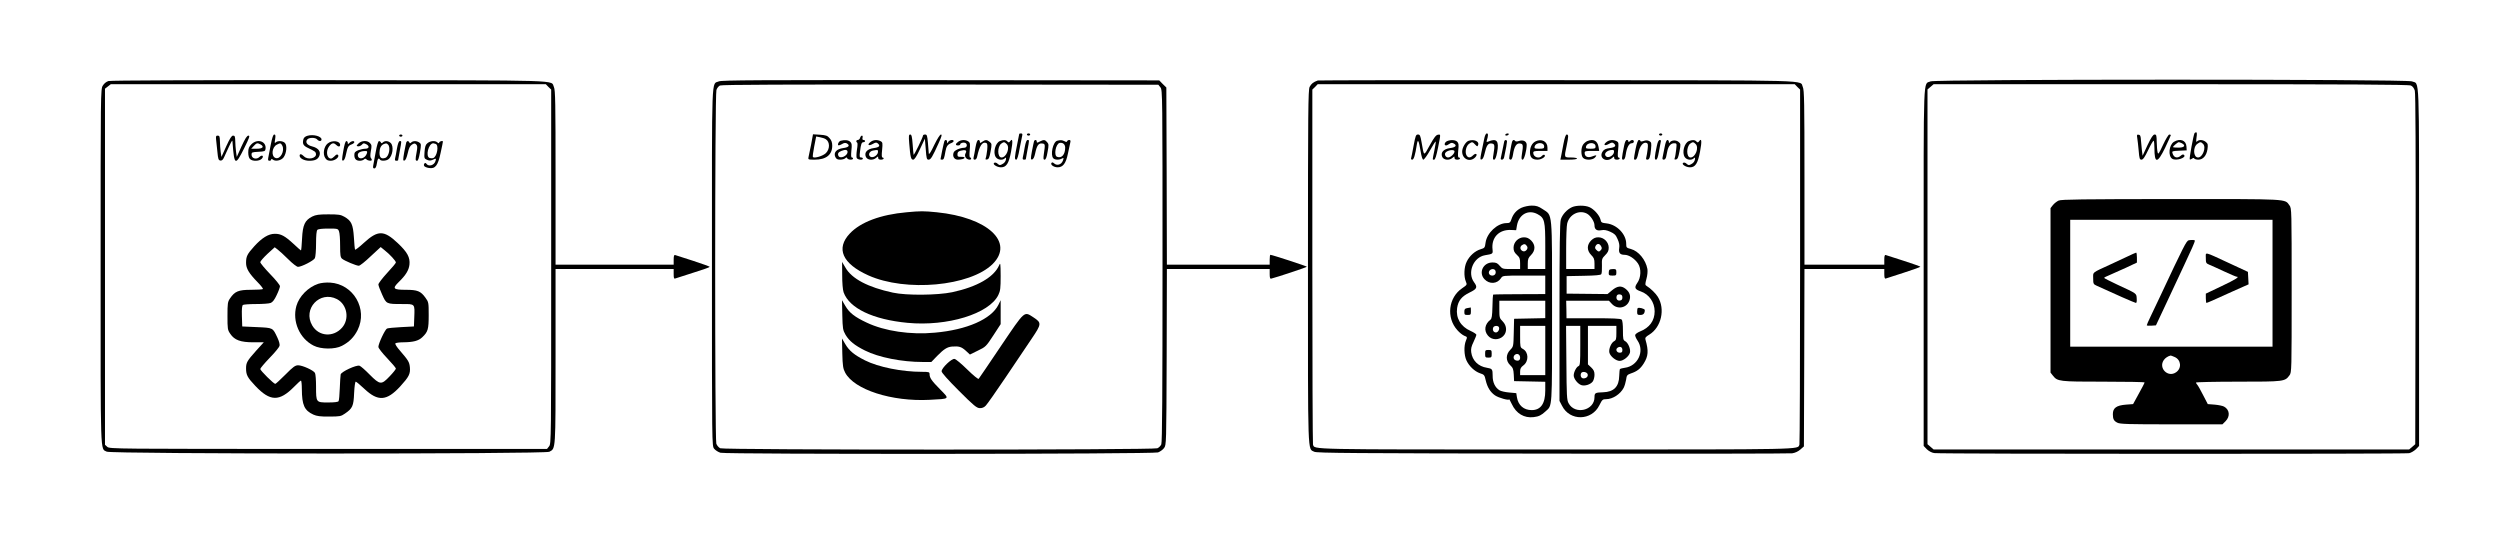 <?xml version="1.0" standalone="no"?>
<!DOCTYPE svg PUBLIC "-//W3C//DTD SVG 20010904//EN"
 "http://www.w3.org/TR/2001/REC-SVG-20010904/DTD/svg10.dtd">
<svg version="1.0" xmlns="http://www.w3.org/2000/svg"
 width="2286pt" height="488pt" viewBox="0 0 2286 488"
 preserveAspectRatio="xMidYMid meet">

<g transform="translate(0,488) scale(0.1,-0.1)"
fill="#000000" stroke="none">
<path d="M992 4139 c-20 -6 -40 -22 -52 -42 -20 -31 -20 -61 -20 -1655 0
-1767 -4 -1661 56 -1692 40 -22 4007 -23 4047 -1 59 31 57 6 57 875 l0 796
540 0 540 0 0 -46 c0 -34 3 -45 13 -41 8 3 82 27 165 53 84 26 152 50 152 54
0 3 -69 28 -152 55 -84 27 -159 51 -165 53 -9 3 -13 -10 -13 -42 l0 -46 -540
0 -540 0 0 796 c0 687 -2 800 -15 828 -32 66 141 61 -2050 63 -1237 1 -2002
-2 -2023 -8z m4023 -54 l25 -24 0 -1619 c0 -1580 0 -1620 -19 -1643 l-19 -24
-2000 0 c-1953 0 -2000 0 -2021 19 l-21 19 0 1628 0 1628 26 20 27 21 1989 0
1989 0 24 -25z"/>
<path d="M2476 3558 c-10 -51 -20 -105 -23 -120 -4 -21 -2 -28 11 -28 9 0 16
5 16 11 0 8 4 8 14 0 24 -20 77 -9 99 20 27 37 34 110 12 132 -19 20 -66 22
-84 5 -10 -11 -11 -5 -5 30 5 33 3 42 -8 42 -10 0 -19 -27 -32 -92z m105 -9
c25 -48 -17 -128 -60 -114 -43 13 -36 99 10 122 32 17 37 16 50 -8z"/>
<path d="M2813 3639 c-22 -6 -35 -17 -39 -33 -10 -41 -1 -58 41 -78 67 -33 70
-35 74 -53 8 -42 -73 -61 -109 -25 -24 24 -40 26 -40 6 0 -24 42 -46 88 -46
53 0 80 13 93 47 14 38 -11 70 -66 84 -48 12 -66 39 -45 64 16 19 74 19 90 0
16 -19 40 -19 40 0 0 29 -75 49 -127 34z"/>
<path d="M3650 3640 c0 -5 7 -10 15 -10 8 0 15 5 15 10 0 6 -7 10 -15 10 -8 0
-15 -4 -15 -10z"/>
<path d="M1976 3603 c3 -21 8 -72 12 -113 6 -65 10 -75 27 -78 14 -2 24 7 34
30 8 18 28 62 45 98 31 64 31 65 33 30 15 -204 25 -208 106 -45 48 97 54 115
39 115 -14 0 -30 -26 -63 -97 l-44 -98 -7 50 c-3 28 -7 71 -7 98 -1 39 -4 47
-20 47 -13 0 -29 -25 -62 -97 l-44 -98 -7 45 c-3 25 -7 69 -7 98 -1 44 -4 52
-20 52 -16 0 -18 -6 -15 -37z"/>
<path d="M2299 3561 c-23 -24 -29 -38 -29 -75 0 -27 6 -51 16 -60 22 -23 87
-21 108 3 22 24 3 39 -20 17 -28 -29 -74 -16 -74 20 0 21 4 23 63 26 56 3 62
5 65 26 10 70 -74 98 -129 43z m82 -1 c38 -21 23 -40 -33 -40 l-51 0 23 25
c26 28 33 30 61 15z"/>
<path d="M2995 3567 c-34 -29 -45 -96 -21 -132 12 -19 25 -25 51 -25 39 0 83
36 65 54 -7 7 -17 3 -30 -12 -12 -12 -26 -22 -33 -22 -40 0 -50 71 -16 114 23
30 41 33 63 11 19 -19 36 -19 36 0 0 38 -76 46 -115 12z"/>
<path d="M3139 3500 c-14 -81 -14 -91 -1 -88 10 2 19 23 26 58 14 66 21 79 52
90 13 5 24 14 24 20 0 15 -27 12 -44 -6 -15 -14 -16 -14 -16 0 0 9 -6 16 -13
16 -8 0 -18 -31 -28 -90z"/>
<path d="M3278 3568 c-20 -20 -21 -23 -5 -26 9 -2 24 4 33 12 18 19 20 19 45
6 30 -17 24 -40 -11 -40 -17 0 -46 -7 -65 -14 -28 -12 -35 -20 -35 -43 0 -36
16 -53 50 -53 14 0 31 5 38 12 9 9 15 9 24 0 13 -13 48 -16 48 -4 0 4 -4 12
-9 18 -6 5 -6 30 0 63 9 45 8 56 -7 72 -24 27 -78 25 -106 -3z m77 -90 c-15
-49 -77 -64 -83 -20 -4 24 22 40 66 41 20 1 22 -3 17 -21z"/>
<path d="M3436 3493 c-10 -54 -20 -110 -23 -125 -4 -21 -2 -28 10 -28 11 0 18
14 23 45 6 44 16 56 29 35 9 -14 57 -12 77 4 39 29 51 121 20 149 -22 20 -53
22 -71 5 -11 -10 -14 -10 -18 0 -3 6 -10 12 -17 12 -8 0 -19 -35 -30 -97z
m112 65 c26 -26 8 -112 -26 -122 -36 -12 -52 3 -52 48 1 42 14 68 40 79 22 8
25 8 38 -5z"/>
<path d="M3630 3523 c-6 -38 -14 -78 -17 -90 -4 -17 -1 -23 11 -23 9 0 16 2
16 4 0 2 7 40 15 83 18 95 18 93 1 93 -9 0 -18 -22 -26 -67z"/>
<path d="M3715 3578 c-2 -7 -11 -48 -19 -91 -12 -70 -12 -78 2 -75 10 2 20 24
30 66 10 46 20 67 38 79 22 14 27 14 40 2 11 -12 12 -25 4 -68 -13 -70 -13
-81 4 -81 9 0 17 25 26 76 12 72 12 78 -5 90 -23 17 -57 18 -74 2 -11 -10 -14
-10 -18 0 -3 6 -9 12 -14 12 -5 0 -12 -6 -14 -12z"/>
<path d="M3909 3571 c-18 -14 -23 -31 -27 -79 -4 -58 -3 -62 22 -73 20 -9 32
-9 51 -1 34 16 34 15 28 -8 -11 -42 -64 -58 -85 -26 -10 16 -29 -6 -19 -22 4
-7 23 -15 43 -18 58 -10 83 22 107 138 12 54 21 100 21 103 0 11 -29 4 -33 -7
-4 -10 -7 -10 -18 0 -19 18 -63 15 -90 -7z m75 -7 c31 -12 13 -115 -22 -129
-8 -3 -23 -3 -33 0 -41 13 -11 134 33 135 3 0 13 -3 22 -6z"/>
<path d="M2855 2900 c-67 -34 -87 -76 -93 -202 -3 -59 -7 -108 -10 -108 -2 0
-33 27 -68 60 -79 73 -116 93 -172 92 -57 0 -117 -37 -187 -114 -65 -72 -75
-92 -75 -152 0 -51 26 -95 106 -177 30 -30 51 -58 48 -62 -4 -4 -53 -7 -109
-7 -115 0 -148 -14 -192 -79 -21 -31 -23 -45 -23 -160 0 -119 1 -128 26 -164
38 -57 94 -77 211 -77 l95 0 -70 -77 c-83 -93 -92 -109 -92 -162 0 -59 12 -83
85 -160 135 -143 219 -145 355 -7 30 31 58 56 62 56 4 0 8 -35 8 -77 1 -148
23 -196 105 -234 31 -14 64 -19 145 -18 98 0 108 2 144 27 70 48 79 69 84 187
3 60 9 105 15 105 5 0 40 -29 78 -65 125 -118 205 -113 329 22 80 88 93 114
88 174 -5 49 -13 62 -91 153 -27 30 -46 60 -42 66 3 5 36 10 73 10 91 1 139
13 174 47 51 49 58 71 58 201 0 116 -1 120 -30 160 -43 60 -73 72 -178 72
-117 0 -127 11 -66 71 65 63 92 108 98 159 7 66 -19 114 -107 197 -126 119
-181 120 -309 3 -42 -39 -79 -67 -81 -63 -3 5 -8 55 -11 113 -8 119 -23 151
-87 188 -33 19 -53 22 -146 22 -88 0 -115 -4 -148 -20z m245 -136 c6 -14 10
-72 10 -130 0 -89 3 -107 18 -120 23 -19 130 -64 153 -64 10 0 58 38 108 86
l92 85 38 -31 c45 -35 101 -96 101 -110 0 -6 -36 -49 -80 -96 -44 -48 -80 -95
-80 -105 0 -10 15 -51 34 -92 39 -87 39 -87 183 -87 120 0 116 5 111 -125 l-3
-80 -115 -6 c-63 -3 -122 -9 -131 -13 -18 -8 -79 -137 -79 -168 0 -11 36 -57
80 -103 44 -46 80 -89 80 -95 0 -6 -25 -38 -57 -71 -76 -80 -88 -79 -183 16
-40 41 -82 78 -93 81 -29 9 -167 -55 -172 -80 -2 -12 -6 -69 -8 -127 -2 -58
-7 -111 -11 -117 -5 -8 -38 -12 -96 -12 -110 0 -110 0 -110 145 0 58 -4 115
-10 125 -13 24 -114 70 -154 70 -26 0 -46 -14 -116 -85 -47 -47 -88 -85 -93
-85 -14 0 -137 122 -137 136 0 7 38 52 85 101 47 48 88 98 91 110 4 13 -4 43
-19 75 -44 93 -37 90 -188 97 l-134 6 -3 94 c-2 69 1 97 10 103 7 4 61 8 120
8 59 0 118 4 133 10 18 7 35 29 55 72 17 35 30 71 30 81 0 10 -40 60 -90 111
-49 51 -90 100 -90 109 0 8 30 42 66 76 l66 60 26 -20 c15 -11 59 -51 97 -89
40 -40 79 -70 90 -70 32 0 142 56 154 79 6 11 11 71 11 133 0 75 4 118 12 126
8 8 45 12 100 12 86 0 89 -1 98 -26z"/>
<path d="M2910 2285 c-93 -31 -175 -115 -200 -203 -39 -141 29 -297 157 -362
67 -35 197 -36 260 -2 67 35 110 79 143 144 95 192 -38 421 -252 434 -39 2
-80 -2 -108 -11z m171 -140 c93 -49 117 -181 47 -261 -80 -91 -214 -81 -273
20 -89 152 70 321 226 241z"/>
<path d="M6574 4136 c-70 -31 -64 116 -64 -1697 0 -1633 0 -1636 20 -1662 12
-15 38 -31 58 -37 57 -15 3956 -13 4001 3 19 7 44 25 55 40 21 28 21 34 24
833 l2 804 470 0 470 0 0 -46 c0 -33 4 -45 13 -42 50 12 327 104 327 109 0 5
-318 109 -334 109 -3 0 -6 -20 -6 -45 l0 -45 -470 0 -470 0 -2 810 -3 810 -33
32 -32 33 -1998 2 c-1668 2 -2002 0 -2028 -11z m4037 -55 c19 -23 19 -63 19
-1632 0 -1157 -3 -1615 -11 -1632 -6 -14 -22 -30 -36 -36 -35 -16 -3962 -16
-3997 0 -14 7 -30 25 -36 42 -14 42 -14 3192 1 3234 5 17 20 35 32 41 15 8
622 10 2015 9 l1994 -2 19 -24z"/>
<path d="M9320 3656 c0 -2 -9 -48 -20 -101 -23 -114 -25 -135 -7 -135 8 0 19
35 30 99 10 54 21 108 24 120 4 15 1 21 -11 21 -9 0 -16 -2 -16 -4z"/>
<path d="M9390 3650 c0 -5 7 -10 15 -10 8 0 15 5 15 10 0 6 -7 10 -15 10 -8 0
-15 -4 -15 -10z"/>
<path d="M7417 3559 c-10 -52 -21 -104 -24 -116 -5 -22 -2 -23 56 -23 105 0
161 44 161 128 0 29 -7 49 -24 68 -20 24 -33 28 -88 32 l-64 4 -17 -93z m134
48 c38 -24 39 -89 1 -127 -26 -26 -105 -50 -119 -36 -3 3 2 46 12 96 l18 92
35 -7 c19 -3 43 -11 53 -18z"/>
<path d="M8314 3568 c10 -126 16 -148 36 -148 12 0 31 29 62 96 l45 96 8 -96
c6 -85 9 -96 26 -96 20 0 34 23 94 156 26 57 30 74 19 74 -9 0 -33 -38 -62
-97 -28 -60 -47 -90 -49 -78 -1 11 -5 55 -8 98 -6 67 -9 77 -26 77 -10 0 -19
-4 -19 -9 0 -15 -83 -186 -86 -176 -1 6 -6 49 -9 98 -5 69 -10 87 -22 87 -13
0 -15 -12 -9 -82z"/>
<path d="M7865 3620 c-3 -11 -13 -20 -21 -20 -15 0 -19 -16 -6 -24 5 -3 4 -31
-2 -64 -5 -32 -6 -66 -3 -75 7 -18 57 -24 57 -7 0 6 -7 10 -16 10 -14 0 -16 8
-10 54 8 68 14 86 32 86 8 0 14 5 14 10 0 6 -6 10 -14 10 -9 0 -12 7 -9 20 3
11 1 20 -5 20 -6 0 -14 -9 -17 -20z"/>
<path d="M7688 3593 c-17 -4 -32 -32 -23 -41 3 -3 18 1 33 10 19 12 32 14 45
7 32 -19 19 -36 -33 -43 -61 -8 -90 -41 -72 -81 9 -19 19 -25 45 -25 18 0 39
6 46 13 11 10 14 10 18 0 6 -15 53 -18 53 -3 0 6 -5 10 -11 10 -7 0 -8 20 -4
63 6 52 4 67 -10 80 -16 16 -50 20 -87 10z m62 -102 c0 -38 -71 -68 -84 -35
-8 20 0 33 28 44 36 15 56 11 56 -9z"/>
<path d="M7959 3581 c-33 -26 -16 -39 22 -17 24 14 33 15 44 6 28 -23 16 -37
-35 -44 -61 -8 -90 -41 -72 -81 14 -30 65 -34 94 -8 17 15 18 15 18 0 0 -11 8
-17 25 -17 14 0 25 5 25 10 0 6 -5 10 -11 10 -7 0 -8 23 -3 69 6 63 5 70 -14
80 -31 16 -67 13 -93 -8z m69 -93 c-4 -32 -51 -57 -72 -39 -20 17 -5 48 26 54
45 9 49 7 46 -15z"/>
<path d="M8635 3588 c-5 -13 -35 -155 -35 -164 0 -2 6 -4 14 -4 16 0 20 11 31
75 8 46 20 64 52 76 13 5 23 13 23 19 0 17 -38 11 -49 -7 -10 -17 -10 -17 -11
0 0 20 -18 23 -25 5z"/>
<path d="M8762 3584 c-27 -19 -28 -34 -2 -34 11 0 20 4 20 9 0 13 27 21 45 15
24 -10 19 -44 -7 -45 -40 -1 -91 -23 -98 -44 -13 -35 6 -65 39 -65 16 0 36 3
45 6 27 10 18 22 -16 20 -29 -1 -33 2 -33 23 0 19 7 27 30 33 42 11 59 4 45
-22 -8 -14 -8 -26 0 -40 11 -20 50 -28 50 -10 0 6 -4 10 -10 10 -5 0 -7 26 -3
66 5 58 4 69 -12 80 -25 18 -65 18 -93 -2z"/>
<path d="M8920 3533 c-6 -38 -14 -78 -17 -90 -4 -17 -1 -23 11 -23 9 0 18 11
21 28 21 98 47 138 82 125 12 -5 14 -18 10 -63 -4 -31 -9 -65 -13 -74 -5 -14
-3 -17 12 -14 15 2 22 18 32 73 12 67 12 71 -9 88 -26 21 -38 21 -67 1 -20
-14 -22 -14 -22 0 0 9 -6 16 -14 16 -9 0 -18 -22 -26 -67z"/>
<path d="M9143 3590 c-42 -17 -65 -105 -38 -146 17 -27 62 -33 84 -11 10 10
12 7 9 -13 -2 -14 -14 -31 -30 -39 -24 -14 -28 -14 -45 1 -11 11 -24 14 -32 9
-19 -12 25 -41 62 -41 49 0 72 35 92 143 18 95 15 128 -8 96 -10 -14 -14 -14
-25 -3 -14 16 -37 17 -69 4z m62 -27 c33 -32 -2 -123 -47 -123 -39 0 -40 99
-2 127 23 17 29 16 49 -4z"/>
<path d="M9370 3533 c-6 -38 -14 -78 -17 -90 -4 -17 -1 -23 11 -23 9 0 16 2
16 4 0 2 7 40 15 83 18 95 18 93 1 93 -9 0 -18 -22 -26 -67z"/>
<path d="M9455 3588 c-2 -7 -11 -48 -19 -91 -13 -71 -12 -78 2 -75 11 2 20 21
27 53 15 73 31 97 63 93 30 -3 30 -6 17 -95 -6 -43 -5 -53 7 -53 10 0 19 21
27 71 12 64 11 72 -5 90 -20 23 -30 23 -66 5 -24 -13 -28 -13 -28 0 0 17 -19
19 -25 2z"/>
<path d="M9667 3593 c-39 -10 -65 -131 -35 -161 15 -15 53 -16 78 -2 18 9 18
8 9 -19 -13 -36 -53 -49 -79 -26 -14 12 -20 13 -26 4 -10 -16 23 -39 57 -39
49 0 76 36 94 125 9 44 19 90 22 103 4 15 1 22 -10 22 -8 0 -17 -5 -19 -11 -3
-9 -9 -9 -25 0 -22 11 -35 12 -66 4z m73 -63 c0 -63 -32 -100 -74 -84 -32 12
-13 118 23 127 29 6 51 -12 51 -43z"/>
<path d="M8290 2939 c-238 -21 -421 -90 -519 -194 -130 -137 -69 -276 169
-383 342 -154 931 -100 1137 104 200 199 -45 426 -511 473 -120 12 -149 12
-276 0z"/>
<path d="M7701 2365 c0 -74 5 -134 13 -158 52 -146 269 -249 584 -279 365 -35
748 83 831 255 18 37 21 62 21 173 -1 117 -2 126 -14 98 -48 -109 -201 -197
-429 -246 -134 -28 -418 -31 -542 -4 -228 49 -377 127 -435 230 l-30 51 1
-120z"/>
<path d="M7702 2000 c3 -126 5 -138 30 -182 34 -56 81 -95 177 -143 125 -63
338 -105 528 -105 l79 0 54 56 c61 62 91 81 135 85 64 5 86 -2 125 -37 l39
-36 73 36 c71 34 75 38 141 139 l67 103 0 109 0 110 -21 -43 c-65 -130 -287
-228 -581 -254 -222 -21 -459 14 -623 92 -109 51 -159 90 -195 152 l-31 53 3
-135z"/>
<path d="M9154 1718 c-108 -161 -201 -297 -205 -302 -5 -5 -49 31 -104 85 -53
52 -105 96 -117 97 -26 5 -118 -83 -118 -113 0 -13 57 -77 158 -178 137 -137
163 -158 191 -159 22 -1 40 7 55 23 13 13 95 130 182 259 87 129 194 288 237
352 92 136 93 146 17 196 -87 56 -74 68 -296 -260z"/>
<path d="M7702 1650 c3 -116 7 -141 26 -177 82 -156 426 -267 772 -249 190 10
185 5 97 95 -79 80 -97 106 -97 140 0 19 -6 21 -70 21 -183 0 -398 43 -521
105 -97 49 -144 87 -180 149 l-30 51 3 -135z"/>
<path d="M12050 4144 c-41 -14 -60 -30 -75 -59 -13 -29 -15 -212 -15 -1645 0
-1768 -4 -1659 58 -1691 23 -12 366 -14 2177 -17 1183 -2 2169 0 2193 3 27 4
55 17 75 35 l32 28 3 811 2 811 365 0 365 0 0 -46 c0 -32 4 -44 13 -41 6 2 81
26 164 53 84 27 153 52 153 55 0 3 -69 27 -152 54 -84 27 -159 51 -165 53 -9
3 -13 -9 -13 -42 l0 -46 -365 0 -365 0 0 796 c0 687 -2 800 -15 828 -32 66
160 61 -2240 63 -1199 1 -2187 -1 -2195 -3z m4385 -59 l25 -24 0 -1615 c0
-888 -3 -1622 -6 -1631 -18 -47 85 -45 -2224 -45 -2309 0 -2206 -2 -2224 45
-3 9 -6 743 -6 1631 l0 1615 25 24 24 25 2181 0 2181 0 24 -25z"/>
<path d="M13570 3603 c-7 -32 -18 -86 -25 -121 -11 -56 -11 -63 3 -60 10 2 20
22 27 53 17 76 32 97 63 93 30 -3 32 -14 18 -100 -7 -39 -6 -48 6 -48 10 0 19
21 28 68 19 104 -4 131 -83 97 -12 -5 -16 -3 -13 6 15 48 16 69 2 69 -10 0
-19 -19 -26 -57z"/>
<path d="M13765 3650 c-3 -5 1 -10 9 -10 8 0 18 5 21 10 3 6 -1 10 -9 10 -8 0
-18 -4 -21 -10z"/>
<path d="M15170 3650 c0 -5 7 -10 15 -10 8 0 15 5 15 10 0 6 -7 10 -15 10 -8
0 -15 -4 -15 -10z"/>
<path d="M12926 3548 c-10 -57 -21 -109 -23 -115 -3 -7 2 -13 10 -13 15 0 27
39 43 141 9 53 17 36 34 -63 8 -50 17 -78 25 -78 7 0 35 38 61 85 26 47 49 83
52 81 2 -3 -3 -39 -12 -81 -19 -93 -19 -85 -2 -85 9 0 20 34 35 108 26 131 26
124 -1 120 -17 -2 -36 -27 -74 -96 -57 -104 -52 -105 -75 26 -11 63 -15 72
-33 72 -19 0 -23 -11 -40 -102z"/>
<path d="M14296 3563 c-9 -49 -19 -100 -22 -115 l-6 -28 76 0 c44 0 76 4 76
10 0 6 -25 10 -55 10 -64 0 -63 -2 -40 105 18 87 19 105 1 105 -9 0 -19 -28
-30 -87z"/>
<path d="M13233 3590 c-24 -10 -32 -40 -10 -40 6 0 20 7 31 15 13 10 24 11 37
4 35 -18 22 -36 -31 -43 -61 -8 -90 -41 -72 -81 14 -30 65 -34 94 -8 17 15 18
15 18 0 0 -11 8 -17 25 -17 14 0 25 5 25 10 0 6 -5 10 -11 10 -8 0 -9 19 -5
64 6 52 4 66 -9 80 -18 17 -57 20 -92 6z m67 -95 c0 -21 -36 -55 -59 -55 -20
0 -35 25 -25 42 16 25 84 36 84 13z"/>
<path d="M13427 3592 c-27 -11 -57 -63 -57 -98 0 -70 73 -102 120 -52 26 28 6
44 -21 17 -25 -25 -46 -24 -60 2 -15 29 -3 85 24 104 28 20 32 19 56 -7 19
-20 21 -20 27 -3 13 33 -41 55 -89 37z"/>
<path d="M13755 3588 c-2 -7 -9 -40 -15 -73 -6 -33 -14 -68 -16 -77 -4 -12 0
-18 10 -18 9 0 18 10 20 23 16 73 26 130 26 142 0 18 -19 20 -25 3z"/>
<path d="M13826 3583 c-7 -25 -26 -134 -26 -150 0 -7 6 -13 14 -13 9 0 16 17
21 47 11 73 31 105 63 101 30 -3 32 -14 18 -100 -6 -38 -4 -48 7 -48 14 0 37
85 37 136 0 32 -33 48 -70 35 -18 -6 -32 -6 -35 0 -10 14 -23 11 -29 -8z"/>
<path d="M14040 3587 c-31 -16 -50 -52 -50 -99 0 -47 21 -68 69 -68 38 0 83
31 63 44 -5 3 -15 -1 -22 -9 -25 -31 -80 -12 -80 27 0 15 9 18 65 18 l65 0 0
30 c0 57 -54 85 -110 57z m80 -47 c0 -17 -7 -20 -46 -20 -38 0 -45 3 -42 17 8
44 88 47 88 3z"/>
<path d="M14514 3590 c-12 -5 -29 -19 -38 -32 -21 -29 -21 -102 0 -122 23 -23
87 -21 109 4 21 23 14 25 -31 8 -37 -13 -64 1 -64 33 0 17 8 19 66 19 l67 0
-6 37 c-10 57 -47 76 -103 53z m76 -50 c0 -17 -7 -20 -46 -20 -38 0 -45 3 -42
17 8 44 88 47 88 3z"/>
<path d="M14689 3581 c-33 -26 -16 -39 22 -17 24 14 33 15 44 6 28 -23 16 -37
-35 -44 -38 -5 -54 -13 -66 -32 -38 -58 35 -105 89 -57 15 15 17 15 17 0 0
-11 8 -17 25 -17 14 0 25 5 25 10 0 6 -5 10 -11 10 -7 0 -8 23 -3 69 6 63 5
70 -14 80 -31 16 -67 13 -93 -8z m69 -93 c-4 -31 -51 -56 -71 -39 -28 23 5 59
56 60 13 1 18 -5 15 -21z"/>
<path d="M14851 3548 c-24 -121 -24 -128 -8 -128 11 0 18 14 23 48 9 63 30
102 54 102 11 0 20 7 20 15 0 18 -21 20 -38 3 -9 -9 -12 -9 -12 0 0 7 -6 12
-14 12 -10 0 -18 -18 -25 -52z"/>
<path d="M14956 3518 c-19 -100 -19 -98 -2 -98 10 0 19 20 27 60 12 64 45 105
76 93 12 -5 14 -16 9 -57 -3 -28 -9 -61 -12 -73 -5 -17 -2 -23 9 -23 19 0 27
21 34 96 5 57 4 63 -16 74 -16 8 -31 9 -52 1 -18 -6 -29 -6 -29 0 0 5 -6 9
-14 9 -9 0 -19 -28 -30 -82z"/>
<path d="M15151 3550 c-23 -106 -24 -130 -9 -130 11 0 18 21 27 73 7 39 15 80
17 90 4 11 0 17 -9 17 -10 0 -19 -17 -26 -50z"/>
<path d="M15221 3533 c-7 -38 -15 -78 -18 -90 -4 -17 -1 -23 11 -23 9 0 18 11
21 25 3 14 8 37 11 53 9 45 32 72 61 72 26 0 26 -1 20 -58 -4 -32 -9 -67 -13
-76 -5 -14 -3 -17 11 -14 15 2 22 19 32 73 13 68 12 71 -9 88 -23 19 -66 16
-80 -6 -5 -8 -8 -6 -8 6 0 9 -6 17 -13 17 -9 0 -18 -24 -26 -67z"/>
<path d="M15443 3590 c-42 -17 -65 -105 -38 -146 17 -27 62 -33 84 -11 10 10
12 7 9 -13 -2 -14 -14 -31 -30 -39 -24 -14 -28 -14 -45 1 -11 11 -24 14 -32 9
-19 -12 25 -41 62 -41 49 0 72 35 92 143 18 95 15 128 -8 96 -10 -14 -14 -14
-25 -3 -14 16 -37 17 -69 4z m62 -27 c33 -32 -2 -123 -47 -123 -39 0 -40 99
-2 127 23 17 29 16 49 -4z"/>
<path d="M13914 2981 c-46 -21 -78 -57 -94 -107 -10 -29 -16 -34 -44 -34 -84
0 -180 -90 -192 -179 -6 -46 -8 -49 -45 -60 -51 -15 -103 -61 -128 -115 -24
-48 -27 -134 -7 -181 12 -28 11 -30 -33 -60 -127 -85 -149 -270 -44 -385 18
-21 46 -43 62 -50 29 -11 29 -12 15 -46 -19 -46 -17 -131 5 -179 24 -53 75
-101 124 -118 38 -12 42 -17 52 -63 15 -65 42 -109 85 -139 33 -23 130 -50
130 -36 0 3 11 -17 24 -44 40 -86 113 -130 200 -119 46 5 72 18 109 53 62 57
59 6 59 913 0 942 6 873 -86 936 -39 26 -58 32 -100 32 -28 0 -69 -9 -92 -19z
m145 -59 c65 -35 71 -61 71 -294 l0 -208 -80 0 -80 0 0 49 c0 42 5 54 30 79
41 42 41 92 1 133 -22 21 -39 29 -66 29 -51 0 -95 -44 -95 -95 0 -28 7 -44 30
-65 26 -24 30 -35 30 -79 l0 -51 -81 0 c-77 0 -81 1 -106 30 -20 24 -32 30
-66 30 -85 0 -129 -93 -73 -153 45 -48 116 -44 151 9 15 24 16 24 210 24 l195
0 0 -85 0 -84 -237 -1 c-130 0 -238 -2 -240 -4 -2 -2 -5 -52 -6 -111 -2 -82
-6 -109 -18 -118 -53 -41 -62 -100 -23 -146 34 -41 97 -44 138 -6 38 35 37 96
-4 137 -28 28 -30 34 -30 109 l0 79 210 0 210 0 0 -80 0 -79 -142 -3 -143 -3
-3 -127 c-3 -126 -3 -127 -32 -157 -42 -42 -42 -101 -1 -140 26 -24 30 -37 33
-87 l3 -59 143 -3 142 -3 0 -80 c0 -120 -41 -179 -124 -179 -73 0 -123 44
-135 117 l-6 38 -65 6 c-36 3 -75 12 -88 20 -41 25 -64 74 -63 134 0 59 -4 64
-52 72 -79 12 -134 66 -144 142 -4 31 1 53 21 94 14 30 26 59 26 66 0 6 -24
22 -53 35 -91 40 -136 118 -123 209 10 68 42 107 114 142 68 33 75 48 41 94
-64 87 -7 229 100 247 72 12 73 13 69 52 -13 110 59 185 171 179 l45 -2 7 42
c18 103 104 150 188 105z m-95 -295 c13 -21 -15 -53 -38 -44 -26 10 -31 38
-11 54 22 16 35 13 49 -10z m-290 -222 c9 -24 -4 -45 -29 -45 -27 0 -40 26
-24 46 15 18 45 18 53 -1z m31 -515 c11 -18 -6 -50 -26 -50 -22 0 -34 22 -25
45 6 17 42 20 51 5z m425 -215 l0 -225 -115 0 -115 0 0 33 c0 25 7 39 29 55
52 38 50 123 -5 152 -23 13 -24 18 -24 112 l0 98 115 0 115 0 0 -225z m-230
-66 c0 -23 -15 -32 -40 -24 -25 8 -26 41 -3 54 22 12 43 -3 43 -30z"/>
<path d="M13418 2063 c-23 -4 -28 -9 -28 -34 0 -26 3 -29 30 -29 28 0 30 3 30
35 0 19 -1 34 -2 34 -2 -1 -15 -4 -30 -6z"/>
<path d="M13580 1645 c0 -32 2 -35 30 -35 28 0 30 3 30 35 0 32 -2 35 -30 35
-28 0 -30 -3 -30 -35z"/>
<path d="M14375 2986 c-45 -20 -90 -68 -103 -113 -9 -30 -12 -252 -12 -850 l0
-809 23 -44 c71 -143 272 -139 342 5 25 51 30 55 62 55 59 0 130 46 160 104 8
16 18 49 22 73 5 41 10 46 43 58 57 19 87 42 118 91 42 67 46 115 16 219 -5
16 3 26 35 45 110 67 148 234 78 346 -19 31 -66 77 -102 99 -15 9 -15 15 -2
65 9 31 12 70 9 90 -16 85 -81 164 -151 183 -41 11 -43 13 -43 48 0 87 -84
174 -177 186 -47 5 -53 8 -58 35 -9 39 -61 97 -102 114 -41 18 -119 17 -158 0z
m135 -59 c33 -17 70 -73 70 -107 0 -38 21 -53 63 -45 25 5 48 1 81 -14 38 -17
51 -29 67 -67 15 -32 19 -58 15 -82 -7 -44 7 -62 49 -62 39 0 92 -34 123 -80
31 -46 28 -130 -8 -179 -28 -41 -21 -57 34 -76 75 -26 126 -100 126 -182 0
-85 -47 -150 -134 -184 -22 -9 -42 -23 -44 -32 -2 -8 8 -32 22 -52 66 -97 2
-233 -117 -248 -21 -3 -41 -8 -44 -11 -3 -3 -6 -32 -7 -64 -2 -98 -49 -146
-148 -149 -71 -2 -78 -6 -78 -45 0 -122 -179 -164 -237 -55 -16 28 -18 70 -20
370 l-3 337 65 0 65 0 0 -180 c0 -153 -2 -182 -15 -187 -20 -7 -45 -55 -45
-86 0 -30 35 -75 68 -88 32 -12 87 5 107 34 8 12 15 39 15 60 0 30 -7 45 -30
67 l-30 28 0 176 0 176 130 0 130 0 0 -65 c0 -55 -3 -66 -21 -75 -27 -15 -51
-73 -43 -105 9 -34 60 -75 94 -75 34 0 85 41 94 75 8 32 -16 90 -43 105 -19
10 -21 20 -21 98 0 55 -4 92 -12 100 -9 9 -80 12 -258 12 l-246 0 -1 80 -2 80
196 0 195 0 28 -30 c51 -54 137 -36 160 34 13 41 2 75 -36 105 -39 31 -75 27
-123 -13 l-42 -35 -187 2 -187 2 0 80 0 80 155 3 c108 2 157 6 162 15 5 6 7
41 6 77 -2 61 0 67 30 97 24 24 32 40 32 68 0 51 -44 95 -95 95 -27 0 -44 -8
-66 -29 -40 -41 -40 -91 1 -133 25 -25 30 -37 30 -79 l0 -49 -130 0 -129 0 0
189 c0 104 4 206 9 226 19 83 108 129 180 92z m130 -298 c9 -15 8 -24 -1 -35
-15 -18 -24 -18 -43 2 -12 12 -13 20 -6 35 14 25 36 24 50 -2z m195 -469 c0
-18 -6 -26 -23 -28 -24 -4 -38 18 -28 44 3 9 15 14 28 12 17 -2 23 -10 23 -28z
m0 -480 c0 -20 -5 -25 -25 -25 -28 0 -41 32 -18 46 23 15 43 5 43 -21z m-317
-224 c4 -20 -13 -36 -39 -36 -20 0 -31 23 -22 46 8 22 57 14 61 -10z"/>
<path d="M14717 2413 c-4 -3 -7 -17 -7 -30 0 -20 5 -23 35 -23 32 0 35 2 35
30 0 26 -4 30 -28 30 -16 0 -32 -3 -35 -7z"/>
<path d="M14975 2062 c-3 -3 -5 -18 -5 -34 0 -24 4 -28 29 -28 28 0 41 14 41
45 0 12 -55 27 -65 17z"/>
<path d="M17654 4136 c-70 -31 -64 116 -64 -1697 l0 -1637 29 -30 c18 -17 45
-32 68 -35 50 -9 4301 -9 4342 -1 18 4 45 20 62 36 l29 30 0 1637 c0 1818 6
1667 -66 1697 -49 21 -4353 20 -4400 0z m4391 -38 c16 -7 29 -24 36 -47 7 -24
9 -553 7 -1634 l-3 -1599 -28 -24 -28 -24 -2174 0 -2174 0 -28 24 -28 24 0
1622 0 1622 28 24 28 24 2169 0 c1629 0 2175 -3 2195 -12z"/>
<path d="M20067 3663 c-10 -16 -50 -234 -44 -240 4 -3 13 0 21 6 10 8 16 9 21
1 3 -5 20 -10 36 -10 43 0 75 36 84 95 6 44 4 51 -15 67 -26 21 -61 23 -79 6
-10 -11 -11 -4 -6 35 5 31 4 47 -3 47 -6 0 -13 -3 -15 -7z m78 -99 c31 -31 -4
-124 -46 -124 -44 0 -49 95 -6 125 27 19 32 19 52 -1z"/>
<path d="M19543 3618 c3 -18 9 -70 13 -115 6 -73 9 -83 26 -83 14 0 30 23 62
90 23 49 46 87 49 83 4 -3 7 -34 7 -67 0 -144 27 -143 98 3 28 60 52 112 52
115 0 3 -6 6 -14 6 -7 0 -33 -42 -57 -94 -39 -84 -45 -92 -50 -68 -4 15 -7 57
-8 95 -1 58 -3 67 -19 67 -14 0 -31 -26 -65 -97 l-45 -97 -6 45 c-3 24 -7 66
-9 94 -2 40 -6 51 -21 53 -16 3 -18 -1 -13 -30z"/>
<path d="M19878 3583 c-45 -28 -55 -130 -15 -155 35 -22 133 10 108 35 -7 7
-16 6 -29 -6 -31 -28 -64 -20 -76 20 -7 21 -4 22 61 25 l68 3 -2 35 c-3 57
-58 78 -115 43z m73 -13 c38 -21 23 -40 -31 -40 -27 0 -50 2 -50 5 0 8 43 45
53 45 4 0 17 -5 28 -10z"/>
<path d="M18824 3046 c-17 -8 -40 -26 -52 -41 l-22 -28 0 -752 0 -752 22 -28
c42 -53 55 -55 463 -55 206 0 375 -3 375 -7 0 -5 -24 -51 -53 -103 l-52 -95
-66 -5 c-86 -7 -119 -30 -119 -87 0 -45 9 -62 41 -78 23 -13 105 -15 494 -15
l467 0 29 29 c43 44 37 105 -14 133 -12 7 -51 15 -85 18 l-64 5 -43 83 c-23
46 -48 89 -54 95 -6 6 -11 15 -11 19 0 4 174 8 386 8 421 0 427 1 469 58 20
26 20 43 20 777 0 734 0 751 -20 777 -45 61 11 58 -1082 58 -813 -1 -1004 -3
-1029 -14z m1956 -756 l0 -580 -925 0 -925 0 0 580 0 580 925 0 925 0 0 -580z
m-896 -674 c60 -25 68 -103 14 -140 -74 -52 -164 38 -112 112 13 19 39 36 62
41 1 1 18 -5 36 -13z"/>
<path d="M20014 2683 c-21 -4 -45 -51 -264 -518 -29 -60 -67 -142 -86 -181
-19 -39 -34 -74 -34 -78 0 -4 19 -6 42 -4 l42 3 108 230 c59 127 127 273 152
325 60 126 96 209 96 218 0 9 -24 10 -56 5z"/>
<path d="M19450 2533 c-41 -19 -109 -51 -150 -70 -178 -82 -160 -68 -160 -128
0 -50 2 -54 33 -68 147 -68 349 -157 358 -157 6 0 9 17 7 41 -3 48 4 42 -181
128 -64 30 -117 57 -117 60 0 3 21 15 48 25 26 11 93 41 150 67 l102 48 0 46
c0 25 -3 45 -7 45 -5 -1 -42 -17 -83 -37z"/>
<path d="M20170 2521 c0 -45 2 -49 33 -62 17 -7 78 -34 135 -61 57 -26 107
-48 113 -48 32 0 -8 -25 -136 -86 l-145 -69 0 -42 c0 -24 3 -43 6 -43 6 0 92
38 234 103 36 16 84 38 108 48 l43 19 -3 57 -3 57 -170 79 c-240 111 -215 105
-215 48z"/>
</g>
</svg>

